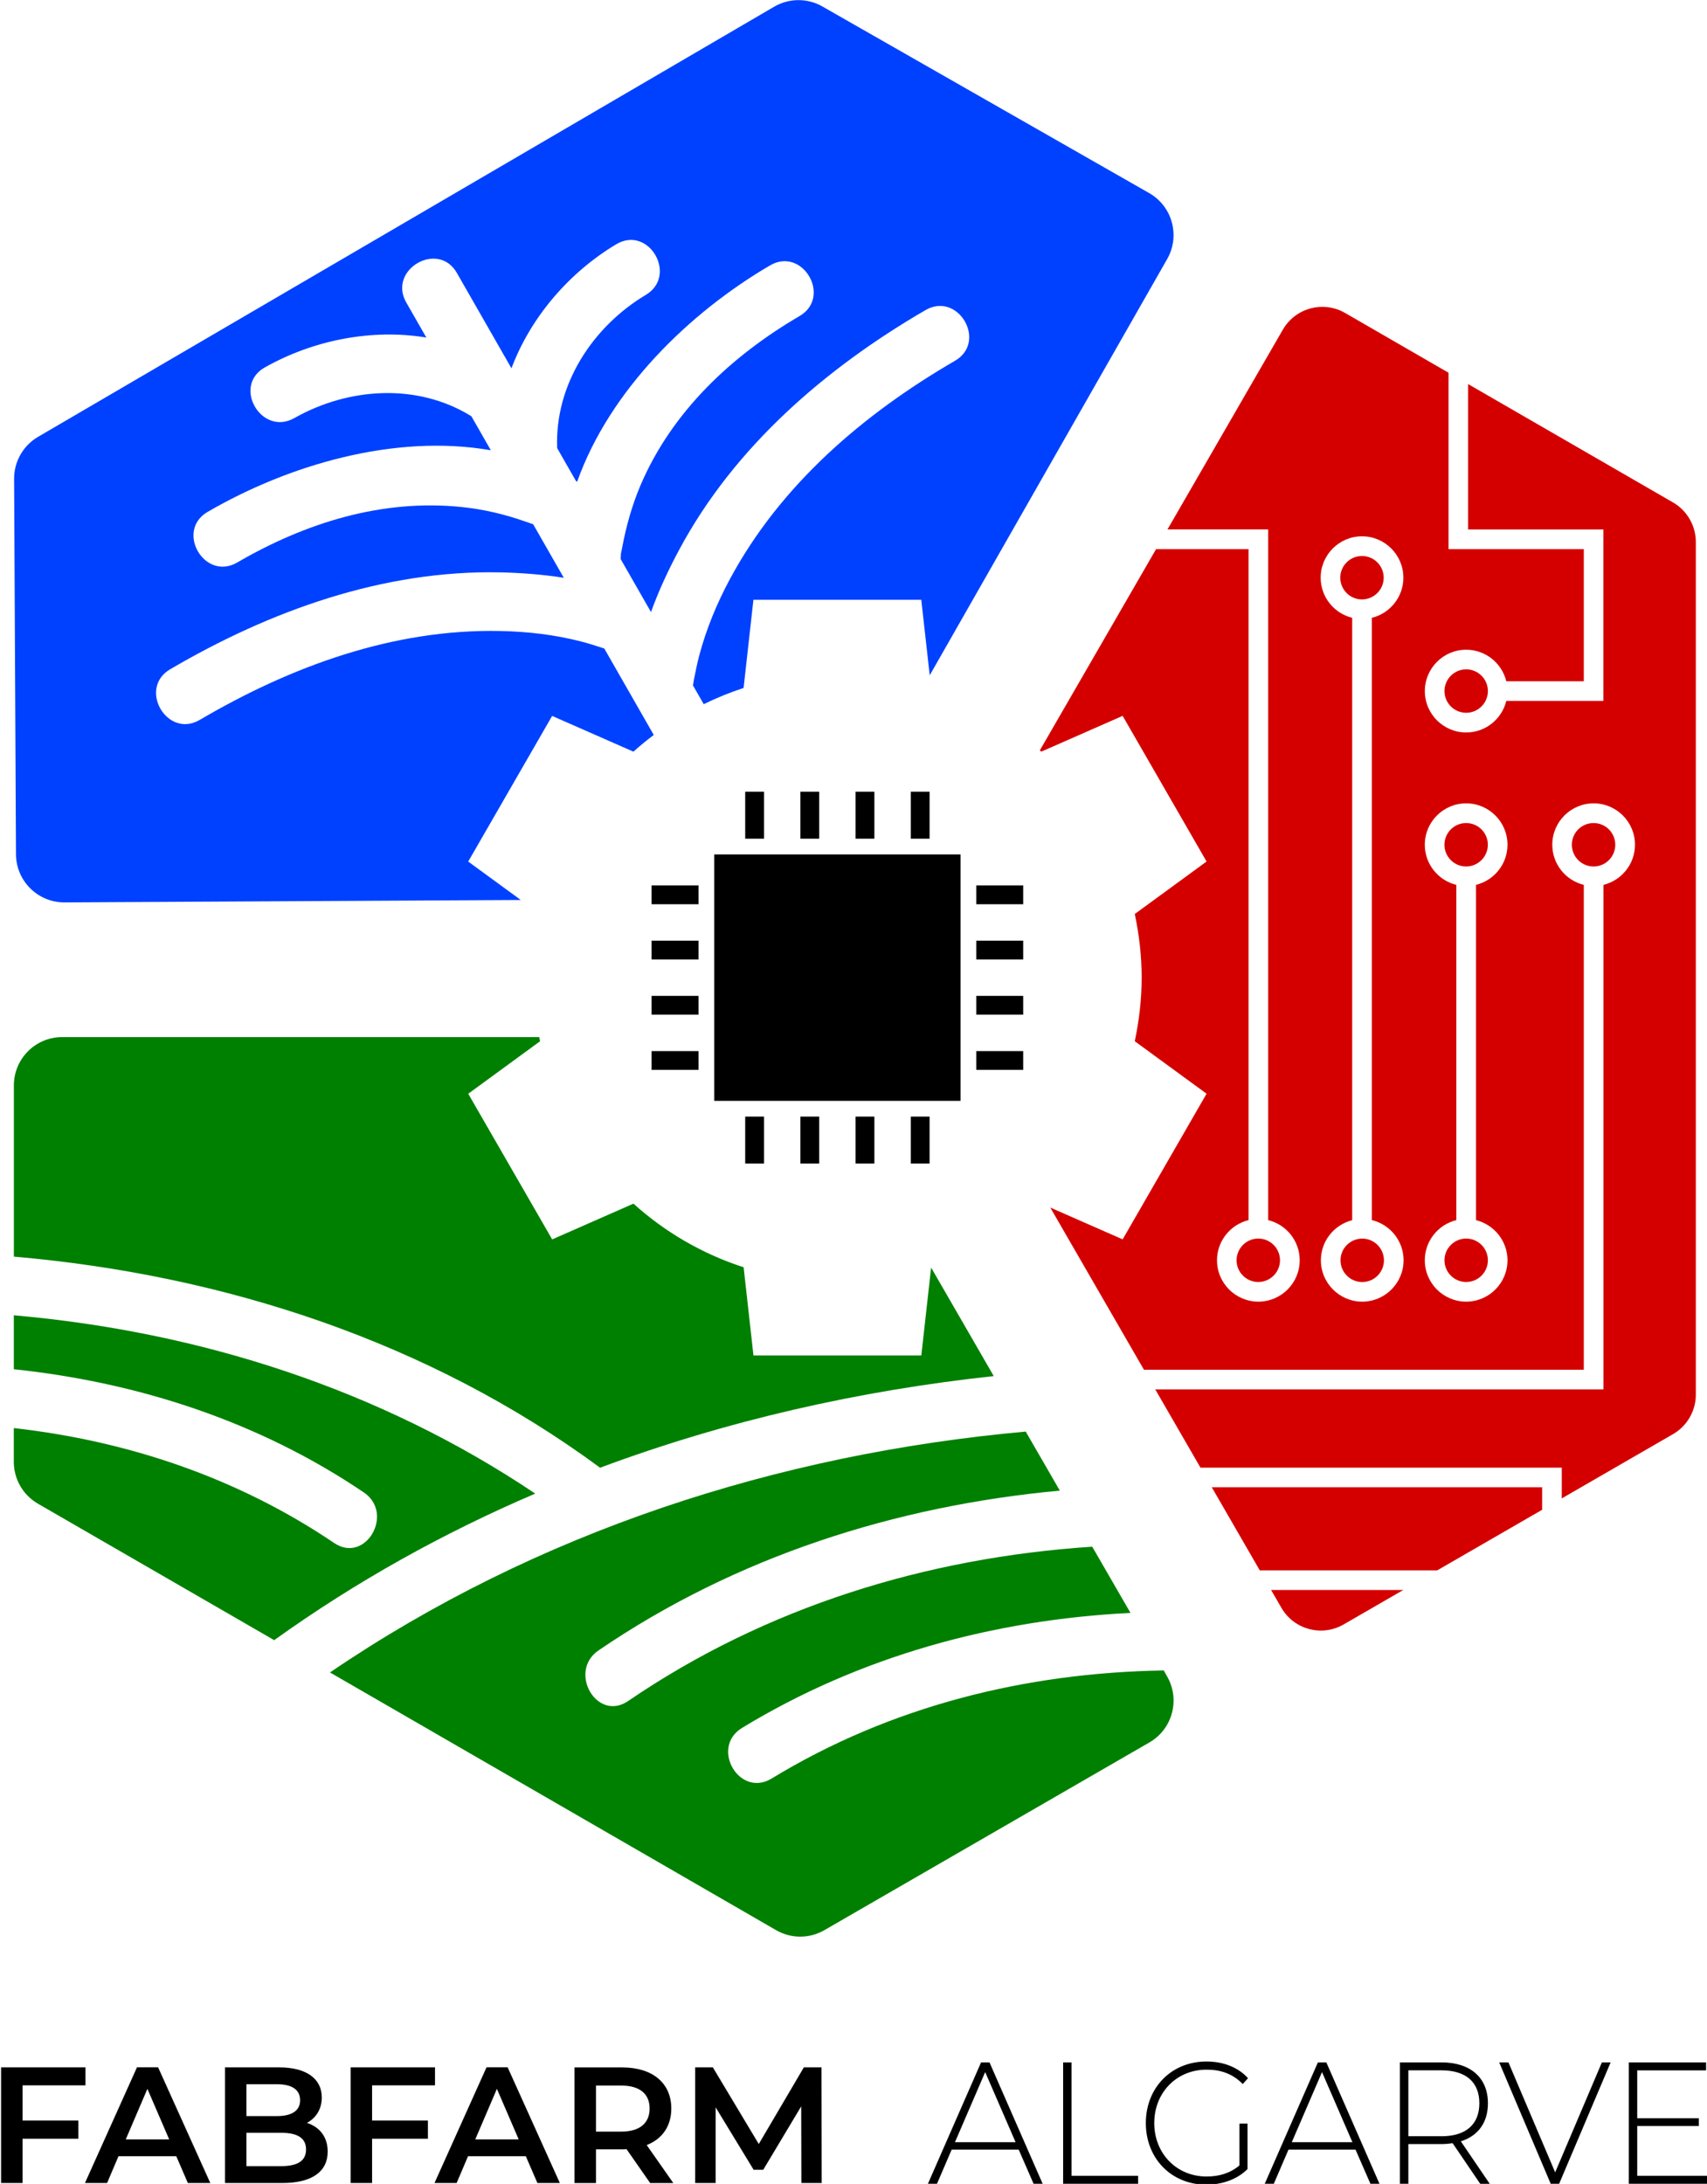 <?xml version="1.0" encoding="UTF-8" standalone="no"?>
<svg
   xmlns:dc="http://purl.org/dc/elements/1.1/"
   xmlns:cc="http://creativecommons.org/ns#"
   xmlns:rdf="http://www.w3.org/1999/02/22-rdf-syntax-ns#"
   xmlns:svg="http://www.w3.org/2000/svg"
   xmlns="http://www.w3.org/2000/svg"
   xmlns:sodipodi="http://sodipodi.sourceforge.net/DTD/sodipodi-0.dtd"
   xmlns:inkscape="http://www.inkscape.org/namespaces/inkscape"
   inkscape:version="1.0 (4035a4fb49, 2020-05-01)"
   height="639.382"
   width="500"
   sodipodi:docname="123color.svg"
   xml:space="preserve"
   viewBox="0 0 500 639.382"
   y="0px"
   x="0px"
   id="Layer_1"
   version="1.1"
   inkscape:export-filename="D:\OneDrive\fablab files\A Fablab FabFarm\logo fabfarm 2020\revision_3\123color.png"
   inkscape:export-xdpi="96"
   inkscape:export-ydpi="96"><defs
   id="defs224" /><sodipodi:namedview
   inkscape:current-layer="g219"
   inkscape:window-maximized="1"
   inkscape:window-y="-8"
   inkscape:window-x="-8"
   inkscape:cy="363.51938"
   inkscape:cx="323.83722"
   inkscape:zoom="1.1647459"
   showgrid="false"
   id="namedview222"
   inkscape:window-height="1017"
   inkscape:window-width="1920"
   inkscape:pageshadow="2"
   inkscape:pageopacity="0"
   guidetolerance="10"
   gridtolerance="10"
   objecttolerance="10"
   borderopacity="1"
   bordercolor="#666666"
   pagecolor="#ffffff"
   inkscape:document-rotation="0" />
<style
   id="style119"
   type="text/css">
	.st0{opacity:0;fill:#FFFFFF;}
	.st1{fill:#231F20;}
</style>
<rect
   y="0"
   x="0"
   id="rect121"
   height="890"
   width="844"
   class="st0" />
<g
   id="g219">
	
	
	
	
	
	
	
	
	
	
	
	
	
	
	
	
	
	
	
	
	
	
	
	
	
	
	
	
	
	
	
	<g
   inkscape:export-ydpi="96"
   inkscape:export-xdpi="96"
   transform="matrix(1.029,0,0,1.029,-1172.928,-146.702)"
   id="g1099"><g
     id="g155"
     style="fill:#000000"
     transform="translate(961.2,8.376)">
		<g
   id="g137"
   style="fill:#000000">
			<path
   class="st1"
   d="m 185.09,727.51 v 10.01 h 15.88 v 5.17 h -15.88 v 12.6 h -6.11 v -32.9 H 203 v 5.12 z"
   id="path123"
   style="fill:#000000" />
			<path
   class="st1"
   d="M 228.85,747.67 H 212.4 l -3.24,7.61 h -6.3 l 14.8,-32.9 h 6.02 l 14.85,32.9 h -6.39 z m -2.02,-4.79 -6.2,-14.38 -6.16,14.38 z"
   id="path125"
   style="fill:#000000" />
			<path
   class="st1"
   d="m 271.95,746.36 c 0,5.64 -4.42,8.93 -12.88,8.93 h -16.35 v -32.9 h 15.42 c 7.9,0 12.13,3.34 12.13,8.55 0,3.38 -1.69,5.88 -4.23,7.24 3.51,1.13 5.91,3.9 5.91,8.18 z m -23.13,-19.18 v 9.07 h 8.65 c 4.23,0 6.63,-1.5 6.63,-4.51 0,-3.05 -2.4,-4.56 -6.63,-4.56 z m 16.97,18.57 c 0,-3.29 -2.49,-4.75 -7.1,-4.75 h -9.87 v 9.49 h 9.87 c 4.61,0 7.1,-1.45 7.1,-4.74 z"
   id="path127"
   style="fill:#000000" />
			<path
   class="st1"
   d="m 284.59,727.51 v 10.01 h 15.89 v 5.17 h -15.89 v 12.6 h -6.11 v -32.9 h 24.02 v 5.12 z"
   id="path129"
   style="fill:#000000" />
			<path
   class="st1"
   d="M 328.35,747.67 H 311.9 l -3.24,7.61 h -6.3 l 14.8,-32.9 h 6.02 l 14.85,32.9 h -6.39 z m -2.03,-4.79 -6.2,-14.38 -6.16,14.38 z"
   id="path131"
   style="fill:#000000" />
			<path
   class="st1"
   d="m 363.74,755.29 -6.72,-9.63 c -0.42,0.05 -0.85,0.05 -1.27,0.05 h -7.43 v 9.59 h -6.11 v -32.9 h 13.54 c 8.65,0 14.01,4.42 14.01,11.7 0,4.98 -2.54,8.65 -7,10.39 l 7.57,10.81 h -6.59 z m -8.28,-27.73 h -7.14 v 13.11 h 7.14 c 5.36,0 8.13,-2.44 8.13,-6.58 0,-4.14 -2.77,-6.53 -8.13,-6.53 z"
   id="path133"
   style="fill:#000000" />
			<path
   class="st1"
   d="m 406.79,755.29 -0.05,-21.81 -10.81,18.05 h -2.73 l -10.81,-17.76 v 21.52 h -5.83 v -32.9 h 5.03 l 13.07,21.81 12.83,-21.81 h 5.03 l 0.05,32.9 z"
   id="path135"
   style="fill:#000000" />
		</g>
		<g
   id="g153"
   style="fill:#000000">
			<path
   class="st1"
   d="m 468.65,745.79 h -19.08 l -4.18,9.72 h -2.58 l 15.13,-34.54 h 2.4 l 15.13,34.54 h -2.58 z m -0.89,-2.12 -8.65,-19.94 -8.6,19.94 z"
   id="path139"
   style="fill:#000000" />
			<path
   class="st1"
   d="m 481.3,720.97 h 2.4 v 32.27 h 18.94 v 2.27 H 481.3 Z"
   id="path141"
   style="fill:#000000" />
			<path
   class="st1"
   d="m 531.49,738.39 h 2.3 v 12.93 c -2.96,2.96 -7.24,4.44 -11.75,4.44 -9.92,0 -17.2,-7.45 -17.2,-17.52 0,-10.07 7.28,-17.52 17.25,-17.52 4.75,0 8.93,1.58 11.84,4.74 l -1.5,1.68 c -2.87,-2.96 -6.3,-4.1 -10.29,-4.1 -8.55,0 -14.9,6.51 -14.9,15.2 0,8.64 6.34,15.2 14.9,15.2 3.48,0 6.67,-0.89 9.35,-3.16 z"
   id="path143"
   style="fill:#000000" />
			<path
   class="st1"
   d="m 564.53,745.79 h -19.08 l -4.18,9.72 h -2.58 l 15.13,-34.54 h 2.4 l 15.13,34.54 h -2.58 z m -0.89,-2.12 -8.65,-19.94 -8.6,19.94 z"
   id="path145"
   style="fill:#000000" />
			<path
   class="st1"
   d="m 600.02,755.51 -7.85,-11.55 c -1.03,0.15 -2.07,0.25 -3.2,0.25 h -9.4 v 11.3 h -2.4 v -34.54 h 11.8 c 8.27,0 13.25,4.34 13.25,11.65 0,5.48 -2.82,9.28 -7.71,10.81 l 8.22,12.09 h -2.71 z m -11.05,-13.52 c 7.05,0 10.81,-3.45 10.81,-9.38 0,-5.97 -3.76,-9.38 -10.81,-9.38 h -9.4 v 18.75 h 9.4 z"
   id="path147"
   style="fill:#000000" />
			<path
   class="st1"
   d="m 637.15,720.97 -14.66,34.54 h -2.4 l -14.66,-34.54 h 2.63 l 13.3,31.29 13.3,-31.29 z"
   id="path149"
   style="fill:#000000" />
			<path
   class="st1"
   d="m 665.02,753.24 v 2.27 h -22.7 v -34.54 h 22 v 2.27 h -19.6 v 13.62 h 17.53 v 2.22 h -17.53 v 14.16 z"
   id="path151"
   style="fill:#000000" />
		</g>
	</g><path
     d="m 1158.25,399.316 129.87,-0.69 -14.97,-10.93 23.89,-41.44 23.14,10.17 c 1.85,-1.67 3.79,-3.24 5.79,-4.75 -3.36,-5.87 -6.73,-11.75 -10.09,-17.62 -1.33,-2.33 -2.66,-4.65 -4,-6.98 -2.17,-0.69 -4.32,-1.41 -6.53,-1.98 -7.56,-1.95 -15.29,-2.84 -23.09,-3 -30.45,-0.63 -59.56,10.06 -85.53,25.29 -9.29,5.45 -17.67,-8.98 -8.42,-14.4 28.4,-16.65 60.66,-28.27 93.95,-27.57 5.94,0.13 12.06,0.59 18.1,1.54 -2.91,-5.08 -5.81,-10.15 -8.72,-15.23 -0.52,-0.19 -1.16,-0.39 -2.53,-0.87 -5.74,-2.02 -11.75,-3.41 -17.8,-4.03 -22.65,-2.35 -44.47,4.48 -63.91,15.78 -9.31,5.41 -17.7,-9.01 -8.42,-14.4 22.96,-13.34 53.22,-22.3 80.61,-17.53 -1.85,-3.23 -3.69,-6.45 -5.54,-9.68 -15.37,-9.53 -34.98,-8.19 -50.39,0.52 -9.37,5.29 -17.76,-9.12 -8.42,-14.4 13.68,-7.73 30.36,-11.09 45.99,-8.51 -1.9,-3.32 -3.81,-6.65 -5.71,-9.97 -5.35,-9.34 9.07,-17.73 14.4,-8.42 3.39,5.93 6.79,11.85 10.18,17.78 1.79,3.12 3.57,6.24 5.36,9.36 5.51,-14.66 16.56,-27.36 29.83,-35.29 9.25,-5.52 17.62,8.9 8.42,14.4 -15.18,9.07 -25.95,25.59 -25.24,43.6 1.78,3.11 3.56,6.22 5.34,9.33 0.11,0.08 0.25,0.16 0.35,0.24 9.31,-26.18 32.06,-48.19 54.9,-61.55 9.29,-5.44 17.68,8.99 8.42,14.4 -19.36,11.32 -36.26,27.11 -45.22,48.01 -2.44,5.7 -4.12,11.7 -5.27,17.79 -0.54,2.83 -0.3,0.98 -0.44,3.35 2.88,5.02 5.75,10.05 8.63,15.07 2.23,-6.2 5.06,-12.2 8.08,-17.82 15.71,-29.25 41.67,-51.6 70.05,-68.08 9.31,-5.41 17.7,9.01 8.42,14.4 -26.06,15.13 -49.64,35.26 -64.07,62.1 -3.74,6.95 -6.75,14.23 -8.77,21.87 -0.59,2.21 -1.01,4.44 -1.47,6.68 -0.02,0.11 -0.04,0.19 -0.06,0.27 0,0.06 -0.01,0.13 -0.02,0.22 -0.04,0.43 -0.14,0.82 -0.22,1.21 1.02,1.79 2.04,3.57 3.07,5.36 3.65,-1.78 7.44,-3.34 11.35,-4.61 l 2.8,-25.1 h 47.78 l 2.4,21.5 67.6,-118.44 c 3.76,-6.6 1.47,-15 -5.13,-18.76 l -93.01,-53.09 c -4.27,-2.44 -9.51,-2.41 -13.75,0.07 l -209.52,122.37 c -4.24,2.48 -6.84,7.03 -6.82,11.94 l 0.53,106.83 c 0.04,7.6 6.23,13.73 13.83,13.69 z"
     id="path157"
     style="fill:#0041ff;fill-opacity:1" /><path
     d="m 1422.75,534.086 -17.83,-30.87 -2.79,25.01 h -47.78 l -2.8,-25.1 c -11.75,-3.8 -22.41,-10.02 -31.36,-18.1 l -23.14,10.17 -23.89,-41.44 20.44,-14.93 c -0.08,-0.39 -0.15,-0.8 -0.22,-1.19 h -135.81 c -7.6,0 -13.75,6.16 -13.75,13.75 v 48.71 c 59.89,5.19 118.2,24.2 166.87,60.06 35.92,-13.39 73.7,-21.95 112.06,-26.07 z"
     id="path159"
     style="fill:#008000" /><path
     d="m 1471.14,617.836 c -39.32,0.63 -77.77,10.15 -111.62,30.75 -9.2,5.6 -17.58,-8.83 -8.42,-14.4 33.54,-20.41 71.66,-30.79 110.57,-32.72 l -10.89,-18.84 c -47.15,3.1 -92.82,17.1 -132.11,43.91 -8.9,6.07 -17.23,-8.39 -8.42,-14.4 39.09,-26.67 84.54,-41.15 131.31,-45.46 l -9.71,-16.8 c -70.69,6.36 -139.32,28.58 -198.05,68.53 l 126.99,73.32 c 4.25,2.46 9.5,2.46 13.75,0 l 92.52,-53.41 c 6.58,-3.8 8.83,-12.21 5.03,-18.79 z"
     id="path161"
     style="fill:#008000" /><path
     d="m 1143.81,516.786 v 15.35 c 35.47,3.74 69.81,14.9 99.61,35.04 8.86,5.98 0.5,20.43 -8.42,14.4 -27.44,-18.53 -58.65,-29.04 -91.2,-32.7 v 9.61 c 0,4.91 2.62,9.45 6.88,11.91 l 67.24,38.82 c 23.29,-16.7 48.23,-30.54 74.31,-41.7 -44.14,-29.64 -95.43,-46.09 -148.42,-50.73 z"
     id="path163"
     style="fill:#008000" /><rect
     x="1352"
     y="367.826"
     width="5.35"
     height="13.36"
     id="rect165" /><rect
     x="1367.71"
     y="367.826"
     width="5.35"
     height="13.36"
     id="rect167" /><rect
     x="1383.42"
     y="367.826"
     width="5.35"
     height="13.36"
     id="rect169" /><rect
     x="1399.13"
     y="367.826"
     width="5.35"
     height="13.36"
     id="rect171" /><rect
     x="1352"
     y="460.256"
     width="5.35"
     height="13.36"
     id="rect173" /><rect
     x="1367.71"
     y="460.256"
     width="5.35"
     height="13.36"
     id="rect175" /><rect
     x="1383.42"
     y="460.256"
     width="5.35"
     height="13.36"
     id="rect177" /><rect
     x="1399.13"
     y="460.256"
     width="5.35"
     height="13.36"
     id="rect179" /><rect
     x="1325.35"
     y="441.616"
     width="13.36"
     height="5.35"
     id="rect181" /><rect
     x="1325.35"
     y="425.906"
     width="13.36"
     height="5.35"
     id="rect183" /><rect
     x="1325.35"
     y="410.196"
     width="13.36"
     height="5.35"
     id="rect185" /><rect
     x="1325.35"
     y="394.486"
     width="13.36"
     height="5.35"
     id="rect187" /><rect
     x="1417.77"
     y="441.616"
     width="13.36"
     height="5.35"
     id="rect189" /><rect
     x="1417.77"
     y="425.906"
     width="13.36"
     height="5.35"
     id="rect191" /><polygon
     points="456.57,401.82 456.57,407.17 469.93,407.17 469.93,401.82 "
     id="polygon193"
     transform="translate(961.2,8.376)" /><rect
     x="1417.77"
     y="394.486"
     width="13.36"
     height="5.35"
     id="rect195" /><path
     d="m 1533.75,306.936 c 0,-3.41 -2.77,-6.18 -6.18,-6.18 -3.41,0 -6.18,2.77 -6.18,6.18 0,3.41 2.77,6.18 6.18,6.18 3.41,-0.01 6.18,-2.78 6.18,-6.18 z"
     id="path197"
     style="fill:#d40000" /><path
     d="m 1563.4,382.916 c 0,-3.41 -2.77,-6.18 -6.18,-6.18 -3.41,0 -6.18,2.77 -6.18,6.18 0,3.41 2.77,6.18 6.18,6.18 3.41,-0.01 6.18,-2.78 6.18,-6.18 z"
     id="path199"
     style="fill:#d40000" /><path
     d="m 1527.64,494.966 c -3.41,0 -6.18,2.77 -6.18,6.18 0,3.41 2.77,6.18 6.18,6.18 3.41,0 6.18,-2.77 6.18,-6.18 -0.01,-3.41 -2.78,-6.18 -6.18,-6.18 z"
     id="path201"
     style="fill:#d40000" /><path
     d="m 1504.63,600.016 c 3.57,6.18 11.51,8.31 17.7,4.74 l 16.99,-9.81 h -37.62 z"
     id="path203"
     style="fill:#d40000" /><polygon
     points="617.65,563.75 617.65,557.35 523.62,557.35 537.27,580.98 587.79,580.98 "
     id="polygon205"
     style="fill:#d40000"
     transform="translate(961.2,8.376)" /><path
     d="m 1616.12,285.526 -58.34,-33.68 v 41.37 h 38.51 v 48.78 h -27.64 c -1.26,5.14 -5.89,8.97 -11.42,8.97 -6.49,0 -11.77,-5.28 -11.77,-11.77 0,-6.49 5.28,-11.77 11.77,-11.77 5.52,0 10.16,3.83 11.42,8.97 h 22.06 v -37.6 h -38.51 v -50.18 l -29.45,-17.01 c -2.04,-1.18 -4.26,-1.73 -6.46,-1.73 -4.48,0 -8.84,2.32 -11.24,6.47 l -32.85,56.86 h 28.67 v 196.51 c 5.14,1.26 8.97,5.89 8.97,11.42 0,6.49 -5.28,11.77 -11.77,11.77 -6.49,0 -11.77,-5.28 -11.77,-11.77 0,-5.52 3.83,-10.16 8.97,-11.42 v -190.92 h -26.31 l -33.09,57.26 c 0.14,0.12 0.29,0.24 0.43,0.36 l 23.14,-10.17 23.89,41.44 -20.44,14.93 c 1.24,5.84 1.96,11.89 1.96,18.1 0,6.21 -0.72,12.26 -1.96,18.1 l 20.44,14.93 -10.93,18.96 -12.96,22.48 -20.6,-9.05 26.66,46.14 h 125.21 v -137.95 c -5.14,-1.26 -8.97,-5.89 -8.97,-11.42 0,-6.49 5.28,-11.77 11.77,-11.77 6.49,0 11.77,5.28 11.77,11.77 0,5.52 -3.83,10.16 -8.97,11.42 v 143.54 h -127.59 l 12.87,22.27 h 102.85 v 8.75 l 31.68,-18.29 c 4,-2.31 6.48,-6.61 6.48,-11.22 v -242.63 c -0.01,-4.61 -2.49,-8.91 -6.48,-11.22 z m -88.48,227.38 c -6.49,0 -11.77,-5.28 -11.77,-11.77 0,-5.5 3.8,-10.12 8.91,-11.4 v -171.39 c -5.14,-1.26 -8.97,-5.89 -8.97,-11.42 0,-6.49 5.28,-11.77 11.77,-11.77 6.49,0 11.77,5.28 11.77,11.77 0,5.52 -3.83,10.16 -8.97,11.42 v 171.36 c 5.17,1.24 9.03,5.89 9.03,11.43 -0.01,6.49 -5.29,11.77 -11.77,11.77 z m 41.35,-11.77 c 0,6.49 -5.28,11.77 -11.77,11.77 -6.49,0 -11.77,-5.28 -11.77,-11.77 0,-5.52 3.83,-10.16 8.97,-11.42 v -95.39 c -5.14,-1.26 -8.97,-5.89 -8.97,-11.42 0,-6.49 5.28,-11.77 11.77,-11.77 6.49,0 11.77,5.28 11.77,11.77 0,5.52 -3.83,10.16 -8.97,11.42 v 95.39 c 5.14,1.27 8.97,5.9 8.97,11.42 z"
     id="path207"
     style="fill:#d40000" /><circle
     cx="1593.49"
     cy="382.916"
     r="6.18"
     id="circle209"
     style="fill:#d40000" /><path
     d="m 1551.05,339.186 c 0,3.41 2.77,6.18 6.18,6.18 3.41,0 6.18,-2.77 6.18,-6.18 0,-3.41 -2.77,-6.18 -6.18,-6.18 -3.41,0.01 -6.18,2.78 -6.18,6.18 z"
     id="path211"
     style="fill:#d40000" /><path
     d="m 1551.05,501.136 c 0,3.41 2.77,6.18 6.18,6.18 3.41,0 6.18,-2.77 6.18,-6.18 0,-3.41 -2.77,-6.18 -6.18,-6.18 -3.41,0.01 -6.18,2.78 -6.18,6.18 z"
     id="path213"
     style="fill:#d40000" /><path
     d="m 1491.87,501.136 c 0,3.41 2.77,6.18 6.18,6.18 3.41,0 6.18,-2.77 6.18,-6.18 0,-3.41 -2.77,-6.18 -6.18,-6.18 -3.41,0.01 -6.18,2.78 -6.18,6.18 z"
     id="path215"
     style="fill:#d40000" /><rect
     x="1343.18"
     y="385.666"
     width="70.11"
     height="70.11"
     id="rect217" /></g>
</g>
</svg>
